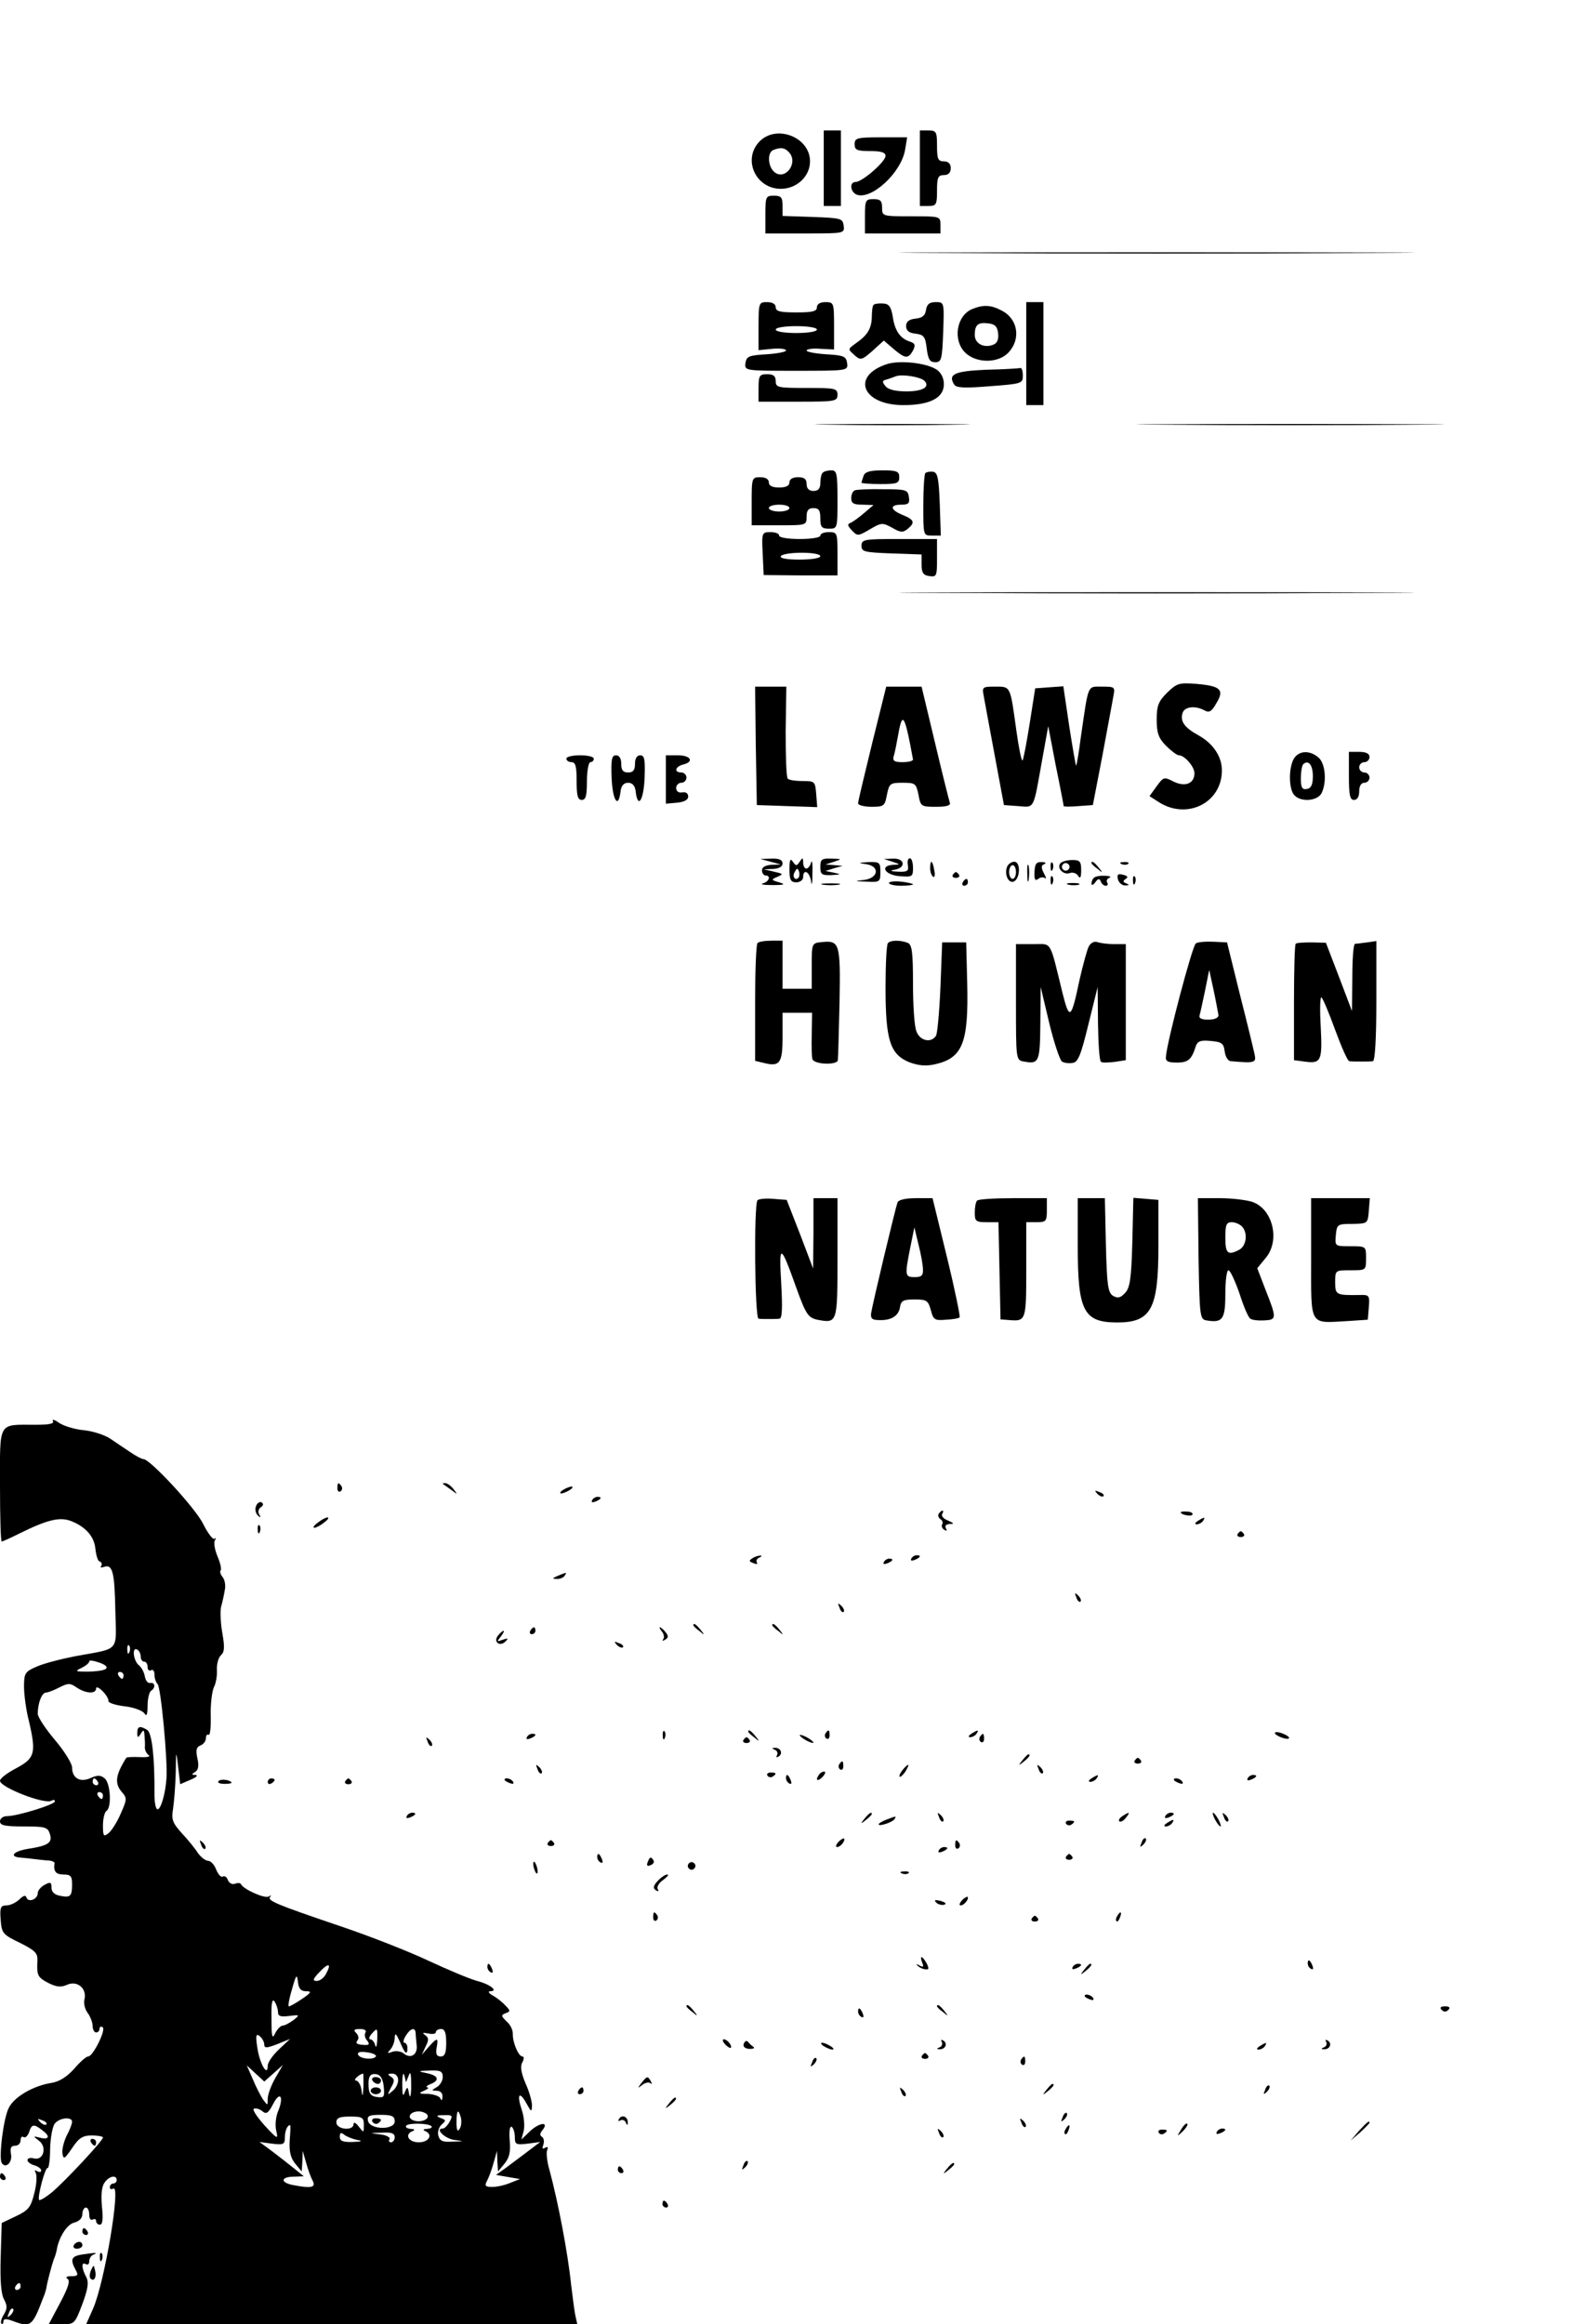 <?xml version="1.0" standalone="no"?>
<!DOCTYPE svg PUBLIC "-//W3C//DTD SVG 20010904//EN"
 "http://www.w3.org/TR/2001/REC-SVG-20010904/DTD/svg10.dtd">
<svg version="1.0" xmlns="http://www.w3.org/2000/svg"
 width="458pt" height="677pt" viewBox="0 0 458 677"
 preserveAspectRatio="xMidYMid meet">

<g transform="translate(0,677) scale(0.1,-0.1)"
fill="#000000" stroke="none">
<path d="M2400 6280 l0 -110 25 0 25 0 0 110 0 110 -25 0 -25 0 0 -110z"/>
<path d="M2680 6280 l0 -110 25 0 c23 0 25 4 25 45 0 38 3 45 20 45 13 0 20 7
20 20 0 13 -7 20 -20 20 -17 0 -20 7 -20 45 0 41 -2 45 -25 45 l-25 0 0 -110z"/>
<path d="M2212 6357 c-49 -52 -10 -137 63 -137 46 0 85 36 85 80 0 71 -99 109
-148 57z m88 -32 c26 -31 -13 -82 -44 -56 -19 16 -21 57 -3 64 22 9 34 7 47
-8z"/>
<path d="M2490 6350 c0 -17 7 -20 45 -20 32 0 45 -4 45 -14 0 -17 -68 -76 -87
-76 -19 0 -16 -29 3 -37 43 -16 130 64 141 131 l6 36 -77 0 c-69 0 -76 -2 -76
-20z"/>
<path d="M2230 6145 l0 -55 116 0 c114 0 115 0 112 23 -3 21 -8 22 -90 25
l-88 3 0 29 c0 25 -4 30 -25 30 -24 0 -25 -3 -25 -55z"/>
<path d="M2520 6140 l0 -50 110 0 110 0 0 25 c0 25 -1 25 -85 25 -84 0 -85 0
-85 25 0 20 -5 25 -25 25 -23 0 -25 -3 -25 -50z"/>
<path d="M2762 6033 c335 -2 881 -2 1215 0 335 1 61 2 -607 2 -668 0 -942 -1
-608 -2z"/>
<path d="M2210 5820 l0 -70 40 4 c22 2 40 0 40 -5 0 -4 -26 -9 -57 -11 -51 -3
-58 -6 -61 -25 -3 -23 -3 -23 148 -23 151 0 151 0 148 23 -3 19 -10 22 -60 25
-32 2 -58 7 -58 11 0 4 18 7 40 5 l40 -2 0 69 c0 67 -1 69 -25 69 -16 0 -25
-6 -25 -15 0 -12 -13 -15 -60 -15 -47 0 -60 3 -60 15 0 9 -9 15 -25 15 -24 0
-25 -2 -25 -70z m170 -10 c0 -6 -27 -10 -60 -10 -33 0 -60 4 -60 10 0 6 27 10
60 10 33 0 60 -4 60 -10z"/>
<path d="M2545 5882 c-3 -3 -5 -19 -5 -36 -1 -34 -13 -53 -48 -77 -22 -16 -22
-16 -3 -33 18 -16 21 -16 53 12 l33 30 28 -24 c34 -29 43 -30 57 -5 8 16 6 21
-9 26 -28 9 -44 31 -50 73 -5 29 -11 37 -28 38 -13 1 -25 -1 -28 -4z"/>
<path d="M2698 5868 c-2 -17 -11 -24 -30 -26 -20 -2 -28 -9 -28 -22 0 -13 8
-20 28 -22 23 -3 28 -8 32 -43 4 -32 9 -40 25 -40 18 0 20 8 23 88 3 87 3 87
-22 87 -18 0 -25 -6 -28 -22z"/>
<path d="M2990 5740 l0 -150 25 0 25 0 0 150 0 150 -25 0 -25 0 0 -150z"/>
<path d="M2833 5870 c-47 -19 -58 -92 -20 -128 33 -31 96 -30 125 1 37 39 28
98 -19 122 -31 17 -54 18 -86 5z m75 -71 c2 -18 -3 -29 -14 -33 -27 -11 -54 3
-54 28 0 30 9 38 40 34 19 -2 26 -10 28 -29z"/>
<path d="M2586 5710 c-108 -34 -75 -120 46 -120 58 0 95 12 110 34 15 22 8 56
-14 70 -30 19 -105 27 -142 16z m107 -49 c18 -18 -5 -31 -52 -31 -31 0 -53 5
-61 15 -10 12 -10 16 1 19 8 2 21 7 29 10 19 7 72 -2 83 -13z"/>
<path d="M2873 5693 c-92 -4 -112 -13 -93 -43 6 -10 30 -11 104 -5 93 7 96 8
96 31 0 13 -3 23 -7 22 -5 -1 -49 -4 -100 -5z"/>
<path d="M2210 5640 l0 -40 115 0 c108 0 115 1 115 20 0 19 -7 20 -90 20 -83
0 -90 1 -90 20 0 15 -7 20 -25 20 -22 0 -25 -4 -25 -40z"/>
<path d="M2418 5533 c100 -2 264 -2 365 0 100 1 18 2 -183 2 -201 0 -283 -1
-182 -2z"/>
<path d="M3398 5533 c199 -2 525 -2 725 0 199 1 36 2 -363 2 -399 0 -562 -1
-362 -2z"/>
<path d="M2397 5393 c-4 -3 -7 -17 -7 -30 0 -16 -6 -23 -20 -23 -13 0 -20 7
-20 20 0 15 -7 20 -25 20 -16 0 -25 -6 -25 -15 0 -10 -10 -15 -30 -15 -20 0
-30 5 -30 15 0 9 -9 15 -25 15 -24 0 -25 -2 -25 -70 l0 -70 80 0 c79 0 80 0
80 25 0 18 5 25 20 25 16 0 20 -7 20 -30 0 -25 4 -30 25 -30 25 0 25 1 25 85
0 76 -2 85 -18 85 -10 0 -22 -3 -25 -7z m-97 -103 c0 -5 -13 -10 -30 -10 -16
0 -30 5 -30 10 0 6 14 10 30 10 17 0 30 -4 30 -10z"/>
<path d="M2516 5384 c-3 -9 -6 -18 -6 -20 0 -2 25 -4 55 -4 48 0 55 2 55 20 0
17 -7 20 -49 20 -35 0 -51 -4 -55 -16z"/>
<path d="M2696 5392 c-3 -3 -6 -45 -6 -94 0 -88 0 -88 25 -88 l26 0 -3 92 c-3
76 -6 92 -20 94 -9 1 -19 -1 -22 -4z"/>
<path d="M2491 5342 c-6 -2 -11 -12 -11 -23 0 -15 7 -19 33 -19 l32 -1 -27
-23 c-15 -13 -33 -26 -40 -29 -10 -4 -9 -8 4 -22 16 -17 18 -17 52 3 34 20 37
20 65 5 24 -14 31 -15 45 -4 23 19 20 27 -14 41 -37 15 -39 30 -4 30 21 0 25
4 22 23 -3 20 -8 22 -74 22 -40 1 -77 -1 -83 -3z"/>
<path d="M2222 5158 l3 -63 108 -1 107 0 0 63 c0 61 -1 63 -25 63 -14 0 -25
-4 -25 -10 0 -6 -27 -10 -60 -10 -33 0 -60 4 -60 10 0 6 -11 10 -25 10 -25 0
-26 -1 -23 -62z m168 -8 c0 -6 -27 -10 -61 -10 -37 0 -58 4 -54 10 3 6 31 10
61 10 30 0 54 -4 54 -10z"/>
<path d="M2510 5180 c0 -17 8 -19 88 -22 l87 -3 0 -30 c0 -23 5 -31 23 -33 21
-3 22 0 22 52 l0 56 -110 0 c-103 0 -110 -1 -110 -20z"/>
<path d="M2762 5043 c335 -2 881 -2 1215 0 335 1 61 2 -607 2 -668 0 -942 -1
-608 -2z"/>
<path d="M3400 4752 c-25 -25 -30 -38 -30 -78 0 -38 5 -54 27 -76 15 -15 32
-28 38 -28 16 0 45 -33 45 -52 0 -30 -26 -41 -60 -25 -29 15 -30 14 -50 -13
l-21 -29 25 -16 c83 -55 186 -4 186 91 0 40 -25 78 -68 102 -42 23 -55 42 -46
67 7 17 37 20 63 6 14 -8 21 -4 35 21 24 39 12 50 -58 56 -51 4 -57 2 -86 -26z"/>
<path d="M2202 4598 l3 -173 88 -3 88 -3 -3 38 c-3 37 -4 38 -40 38 -20 0 -40
3 -43 7 -4 4 -6 65 -6 137 l2 131 -46 0 -45 0 2 -172z"/>
<path d="M2541 4605 c-22 -90 -41 -169 -41 -175 0 -5 17 -10 39 -10 36 0 39 2
45 35 7 33 9 35 46 35 37 0 39 -2 46 -35 6 -34 8 -35 51 -35 32 0 44 4 40 13
-2 6 -22 85 -43 174 l-39 163 -51 0 -52 0 -41 -165z m119 -47 c0 -5 -14 -8
-31 -8 -24 0 -29 4 -25 18 3 9 8 35 12 57 11 64 17 64 31 0 7 -33 12 -63 13
-67z"/>
<path d="M2866 4743 c3 -16 17 -93 32 -173 l27 -145 42 -3 c48 -4 43 -12 69
133 l18 100 22 -115 c13 -63 23 -116 23 -118 1 -2 20 -2 43 0 l42 3 28 145
c15 80 29 157 32 173 5 26 4 27 -33 27 -44 0 -39 10 -62 -147 -6 -46 -12 -83
-14 -83 -1 0 -10 52 -20 116 l-17 115 -41 -3 -41 -3 -16 -102 c-9 -56 -18
-105 -21 -108 -3 -2 -11 37 -18 88 -18 130 -16 127 -61 127 -38 0 -39 -1 -34
-27z"/>
<path d="M3769 4559 c-15 -28 -14 -86 1 -104 18 -22 67 -19 80 4 16 31 12 86
-8 104 -26 23 -59 21 -73 -4z m56 -50 c0 -24 -5 -35 -17 -37 -14 -3 -18 4 -18
31 0 18 3 37 7 41 15 14 28 -2 28 -35z"/>
<path d="M3930 4510 c0 -56 3 -70 15 -70 9 0 15 9 15 25 0 16 6 25 15 25 8 0
15 7 15 15 0 8 -7 15 -15 15 -8 0 -15 7 -15 15 0 8 7 15 15 15 8 0 15 7 15 15
0 10 -10 15 -30 15 l-30 0 0 -70z"/>
<path d="M1650 4560 c0 -5 7 -10 15 -10 12 0 15 -13 15 -55 0 -42 3 -55 15
-55 12 0 15 13 15 55 0 30 5 55 10 55 6 0 10 5 10 10 0 6 -18 10 -40 10 -22 0
-40 -4 -40 -10z"/>
<path d="M1782 4503 c3 -66 20 -90 26 -38 2 17 10 25 22 25 12 0 20 -8 22 -25
6 -52 23 -28 26 38 2 55 0 67 -13 67 -9 0 -15 -9 -15 -25 0 -18 -5 -25 -20
-25 -15 0 -20 7 -20 25 0 16 -6 25 -15 25 -13 0 -15 -12 -13 -67z"/>
<path d="M1940 4499 l0 -70 33 3 c20 2 32 8 32 18 0 9 -7 14 -17 12 -11 -2
-18 3 -18 13 0 8 7 15 15 15 8 0 15 7 15 15 0 8 -7 15 -15 15 -22 0 -18 17 5
23 33 8 23 27 -15 27 l-35 0 0 -71z"/>
<path d="M2245 4260 l30 -8 -27 -1 c-18 -1 -28 -7 -28 -16 0 -8 5 -15 10 -15
17 0 11 -18 -7 -23 -10 -3 2 -5 27 -5 36 0 40 2 20 8 -24 7 -24 8 -5 16 18 8
17 9 -10 15 l-30 7 28 1 c17 1 27 7 27 16 0 10 -10 15 -32 14 l-33 -1 30 -8z"/>
<path d="M2300 4238 c0 -31 4 -38 20 -38 11 0 20 7 20 15 0 26 19 16 23 -12 2
-16 4 -5 4 22 1 28 -1 42 -4 33 -2 -10 -9 -18 -14 -18 -5 0 -9 8 -9 18 0 14
-2 15 -10 2 -9 -13 -11 -13 -20 0 -7 11 -10 6 -10 -22z m26 -25 c-10 -10 -19
5 -10 18 6 11 8 11 12 0 2 -7 1 -15 -2 -18z"/>
<path d="M2390 4245 c0 -22 4 -25 33 -24 28 2 29 2 7 7 l-25 5 25 8 25 7 -25
2 -25 2 25 8 c24 8 23 8 -7 9 -29 1 -33 -2 -33 -24z"/>
<path d="M2600 4260 c24 -8 24 -8 3 -9 -41 -2 -26 -29 17 -33 38 -3 40 -2 40
24 0 16 -4 28 -9 28 -6 0 -8 -9 -6 -20 3 -17 -1 -20 -28 -19 -24 1 -26 3 -9 6
32 6 28 33 -5 32 l-28 -1 25 -8z"/>
<path d="M3090 4256 c-13 -13 8 -36 27 -29 8 3 19 0 24 -8 6 -10 9 -5 9 16 0
26 -4 30 -25 30 -15 0 -30 -4 -35 -9z m24 -17 c-3 -5 -10 -7 -15 -3 -5 3 -7
10 -3 15 3 5 10 7 15 3 5 -3 7 -10 3 -15z"/>
<path d="M2523 4253 c41 -6 37 -40 -5 -46 -30 -3 -30 -4 7 -5 38 -2 40 -1 40
28 0 28 -2 30 -35 29 -30 -2 -31 -3 -7 -6z"/>
<path d="M2710 4241 c0 -11 4 -22 9 -25 4 -3 6 6 3 19 -5 30 -12 33 -12 6z"/>
<path d="M2934 4245 c-8 -21 3 -48 19 -43 19 7 22 58 2 58 -8 0 -18 -7 -21
-15z m26 -15 c0 -11 -4 -20 -10 -20 -5 0 -10 9 -10 20 0 11 5 20 10 20 6 0 10
-9 10 -20z"/>
<path d="M2993 4225 c0 -22 2 -30 4 -17 2 12 2 30 0 40 -3 9 -5 -1 -4 -23z"/>
<path d="M3014 4230 c-1 -22 2 -27 11 -20 6 5 15 6 20 2 4 -4 3 3 -4 15 -8 16
-8 23 2 26 6 3 3 6 -8 6 -16 1 -20 -6 -21 -29z"/>
<path d="M3061 4244 c0 -11 3 -14 6 -6 3 7 2 16 -1 19 -3 4 -6 -2 -5 -13z"/>
<path d="M3180 4256 c0 -2 8 -10 18 -17 15 -13 16 -12 3 4 -13 16 -21 21 -21
13z"/>
<path d="M3268 4253 c7 -3 16 -2 19 1 4 3 -2 6 -13 5 -11 0 -14 -3 -6 -6z"/>
<path d="M2776 4222 c-3 -5 1 -9 9 -9 8 0 12 4 9 9 -3 4 -7 8 -9 8 -2 0 -6 -4
-9 -8z"/>
<path d="M3257 4209 c3 -11 13 -19 22 -18 12 0 12 2 2 6 -10 4 -10 7 -1 13 8
5 5 9 -8 12 -15 4 -18 1 -15 -13z"/>
<path d="M3061 4204 c0 -11 3 -14 6 -6 3 7 2 16 -1 19 -3 4 -6 -2 -5 -13z"/>
<path d="M3187 4213 c-4 -3 -7 -11 -7 -17 0 -6 5 -4 11 4 8 11 12 12 16 3 2
-7 9 -13 14 -13 6 0 8 4 5 9 -4 5 0 12 6 14 7 3 1 6 -13 6 -14 1 -29 -2 -32
-6z"/>
<path d="M3301 4204 c0 -11 3 -14 6 -6 3 7 2 16 -1 19 -3 4 -6 -2 -5 -13z"/>
<path d="M2590 4198 c0 -4 16 -8 35 -8 19 0 35 2 35 4 0 2 -16 6 -35 8 -19 2
-35 0 -35 -4z"/>
<path d="M2805 4200 c-3 -5 -1 -10 4 -10 6 0 11 5 11 10 0 6 -2 10 -4 10 -3 0
-8 -4 -11 -10z"/>
<path d="M2398 4193 c12 -2 32 -2 45 0 12 2 2 4 -23 4 -25 0 -35 -2 -22 -4z"/>
<path d="M3113 4193 c9 -2 23 -2 30 0 6 3 -1 5 -18 5 -16 0 -22 -2 -12 -5z"/>
<path d="M2207 4023 c-4 -3 -7 -82 -7 -174 l0 -169 25 -6 c47 -12 55 -1 55 76
l0 70 43 0 43 0 -1 -62 c-1 -35 0 -68 2 -73 5 -16 73 -18 74 -3 1 7 3 84 5
170 3 171 0 179 -51 174 -30 -3 -30 -3 -30 -70 l0 -66 -42 0 -43 0 0 70 0 70
-33 0 c-19 0 -37 -3 -40 -7z"/>
<path d="M2587 4023 c-4 -3 -7 -62 -7 -129 0 -153 13 -195 69 -218 27 -10 49
-12 75 -6 81 18 98 63 94 235 l-3 120 -35 0 -35 0 -5 -130 c-3 -71 -9 -136
-13 -142 -14 -22 -47 -15 -57 13 -6 14 -10 76 -10 139 0 94 -3 114 -16 119
-21 8 -49 8 -57 -1z"/>
<path d="M3172 4013 c-5 -10 -17 -54 -27 -98 -24 -114 -29 -118 -49 -39 -39
159 -30 144 -86 144 l-50 0 0 -169 c0 -168 0 -169 23 -173 44 -8 47 -2 48 110
l1 107 25 -105 c14 -58 31 -108 37 -112 6 -4 20 -6 31 -4 16 2 24 22 46 112
l27 109 1 -107 c1 -59 4 -109 9 -111 4 -3 22 -2 40 0 l32 5 0 169 0 169 -34 0
c-19 0 -41 3 -49 6 -9 3 -19 -2 -25 -13z"/>
<path d="M3484 4022 c-10 -6 -84 -286 -87 -329 -2 -14 5 -18 32 -18 33 0 43 9
55 48 5 14 14 18 43 15 33 -3 38 -7 41 -30 2 -16 10 -29 18 -29 70 -6 75 -5
69 21 -3 14 -22 93 -43 175 l-37 150 -40 2 c-23 1 -46 -1 -51 -5z m66 -209 c0
-8 -12 -13 -30 -13 -19 0 -28 4 -25 13 2 6 9 39 16 72 l12 60 13 -60 c7 -33
13 -66 14 -72z"/>
<path d="M3775 4021 c-3 -2 -5 -80 -5 -172 l0 -167 30 -4 c49 -7 53 1 48 100
-3 50 -2 89 2 87 4 -3 22 -45 40 -95 18 -49 36 -90 41 -91 5 -1 20 -1 34 -1
14 0 30 0 35 1 6 1 10 66 10 175 l0 175 -27 -4 c-16 -2 -31 -4 -35 -4 -5 -1
-8 -45 -8 -98 l-1 -98 -38 100 -38 99 -42 1 c-23 0 -44 -1 -46 -4z"/>
<path d="M2207 3274 c-11 -12 -8 -344 3 -345 6 -1 19 -1 30 -1 11 0 25 0 31 1
8 1 9 32 5 104 -7 117 -2 115 44 -14 28 -78 35 -87 61 -93 59 -11 59 -10 59
180 l0 174 -35 0 -35 0 0 -102 -1 -103 -38 100 -39 100 -39 3 c-21 2 -42 0
-46 -4z"/>
<path d="M2615 3268 c-6 -16 -73 -296 -77 -323 -2 -15 3 -20 22 -20 36 -2 58
12 62 37 3 19 9 23 42 23 36 0 40 -3 48 -31 7 -28 11 -31 44 -28 20 1 38 4 40
7 2 2 -14 81 -37 175 l-42 172 -49 0 c-30 0 -50 -5 -53 -12z m74 -195 c1 -18
-4 -23 -24 -23 -29 0 -29 5 -13 86 l12 59 12 -50 c7 -27 13 -60 13 -72z"/>
<path d="M2847 3273 c-4 -3 -7 -19 -7 -35 0 -25 3 -28 35 -28 l34 0 3 -142 3
-141 25 -2 c49 -4 50 -2 50 146 l0 139 30 0 c28 0 30 3 30 35 l0 35 -98 0
c-54 0 -102 -3 -105 -7z"/>
<path d="M3140 3140 c0 -189 17 -222 115 -222 99 0 120 39 120 222 l0 135 -36
3 -37 3 -3 -130 c-3 -108 -7 -133 -22 -148 -13 -14 -21 -15 -35 -7 -14 10 -17
31 -20 148 l-3 136 -39 0 -40 0 0 -140z"/>
<path d="M3492 3103 c3 -167 4 -176 23 -179 47 -8 55 3 55 77 0 38 4 69 9 69
5 0 19 -30 32 -67 12 -38 26 -71 32 -74 5 -4 23 -6 41 -5 36 2 36 6 2 92 l-23
60 23 28 c45 51 23 144 -37 165 -18 6 -61 11 -96 11 l-63 0 2 -177z m126 95
c18 -18 14 -56 -7 -68 -34 -18 -41 -11 -41 35 0 37 3 45 18 45 10 0 23 -5 30
-12z"/>
<path d="M3820 3105 c0 -201 -7 -189 105 -183 l60 4 3 36 c3 34 1 37 -25 36
-70 -1 -73 0 -73 37 0 35 0 35 45 35 45 0 45 0 45 35 0 35 0 35 -46 35 -45 0
-45 0 -42 33 3 31 5 32 48 32 45 1 45 1 48 38 l3 37 -85 0 -86 0 0 -175z"/>
<path d="M154 2631 c5 -8 -11 -11 -51 -11 -110 0 -103 12 -103 -176 0 -90 2
-164 5 -164 3 0 27 11 53 24 79 39 115 48 148 36 44 -17 69 -46 72 -82 2 -18
7 -35 12 -36 6 -2 8 -8 5 -13 -4 -5 0 -6 8 -3 25 9 31 -16 33 -127 3 -123 15
-109 -116 -133 -41 -8 -92 -21 -112 -30 -35 -15 -38 -19 -38 -59 0 -23 6 -68
14 -99 22 -94 18 -109 -36 -138 -27 -14 -48 -30 -48 -37 0 -19 131 -70 150
-58 5 3 10 3 10 -2 0 -9 -109 -43 -140 -43 -11 0 -20 -7 -20 -15 0 -12 14 -15
69 -15 62 0 70 -2 76 -21 9 -26 -4 -35 -62 -44 -45 -7 -59 -24 -20 -26 12 -1
29 -3 37 -4 8 -1 25 -3 37 -4 13 0 22 -4 22 -8 -4 -24 4 -33 26 -33 21 0 25
-5 25 -28 0 -36 -5 -40 -35 -34 -16 3 -25 11 -25 24 0 16 -3 17 -20 8 -11 -6
-20 -17 -20 -24 0 -18 -27 -29 -33 -13 -2 8 -9 6 -21 -6 -10 -9 -26 -17 -37
-17 -17 0 -20 -6 -17 -42 3 -39 6 -43 56 -67 44 -22 52 -30 51 -51 -2 -44 0
-49 32 -66 24 -12 37 -13 55 -5 29 13 58 -11 50 -43 -3 -12 2 -30 10 -40 8
-11 14 -28 14 -38 0 -10 5 -18 10 -18 6 0 10 5 10 11 0 5 4 8 9 4 11 -6 -28
-85 -42 -85 -6 0 -24 -16 -41 -36 -21 -23 -42 -37 -66 -41 -52 -8 -108 -40
-124 -72 -16 -29 -30 -146 -21 -161 11 -18 32 1 27 26 -3 17 0 24 12 24 9 0
16 7 16 16 0 8 4 13 9 9 5 -3 12 4 16 15 7 23 14 24 37 6 25 -18 22 -29 -4
-23 -22 6 -22 5 -5 -8 25 -18 14 -59 -14 -52 -10 3 -19 1 -19 -5 0 -5 9 -12
20 -15 11 -3 20 -10 20 -15 0 -5 -5 -6 -12 -2 -7 4 -8 3 -4 -5 4 -7 3 -33 -4
-59 -10 -41 -17 -50 -53 -67 l-42 -20 -3 -100 c-2 -66 1 -108 10 -123 10 -19
9 -27 -1 -44 -7 -11 -10 -23 -7 -26 3 -3 6 0 6 6 0 8 7 9 26 2 53 -20 58 -17
89 65 5 11 9 25 10 30 2 16 16 68 22 85 4 8 7 20 8 25 6 38 30 76 51 81 15 4
24 13 24 25 0 10 5 19 10 19 6 0 10 -9 10 -21 0 -11 4 -17 10 -14 6 3 10 1 10
-4 0 -6 5 -11 11 -11 8 0 10 17 6 53 -3 34 -1 58 8 70 13 19 35 23 35 7 0 -5
-4 -10 -10 -10 -5 0 -10 -5 -10 -11 0 -5 4 -7 10 -4 23 15 -25 -273 -59 -350
l-20 -45 715 0 716 0 -6 27 c-3 16 -8 55 -12 88 -10 96 -38 241 -63 334 -7 23
-10 50 -7 58 4 9 2 11 -6 7 -8 -5 -9 -2 -5 9 3 9 2 19 -4 23 -7 4 -6 10 1 19
21 25 -6 24 -34 -1 l-27 -26 7 26 c3 14 1 41 -6 61 -15 45 -7 56 14 18 14 -25
15 -26 16 -6 0 12 -8 41 -19 65 -13 31 -16 50 -9 61 5 10 5 17 0 17 -11 0 -28
39 -28 65 1 11 -7 28 -18 37 -16 16 -17 18 -3 24 15 5 14 8 -1 23 -9 10 -26
23 -37 29 -11 6 -14 12 -7 12 25 0 1 20 -38 30 -22 6 -86 33 -142 59 -57 27
-172 72 -255 100 -189 64 -215 75 -206 86 5 4 2 5 -4 1 -12 -7 -74 21 -81 36
-2 4 -10 4 -18 1 -7 -3 -17 2 -20 11 -3 9 -10 13 -15 10 -5 -3 -13 6 -19 20
-5 14 -16 26 -24 26 -7 0 -20 10 -29 22 -8 13 -29 39 -47 58 -27 30 -31 40
-26 70 3 19 7 67 8 105 1 68 1 69 7 19 l6 -51 30 13 c17 7 23 13 15 14 -12 0
-13 2 -1 9 9 6 11 18 6 40 -5 23 -3 32 9 37 9 3 16 13 16 21 0 8 3 12 8 10 4
-3 7 23 6 56 -1 34 4 71 9 82 6 11 10 34 9 51 -1 18 5 37 12 43 10 9 11 23 4
63 -5 28 -7 63 -4 77 4 14 9 37 11 50 3 12 0 29 -6 37 -7 8 -9 17 -6 20 3 3
-1 21 -9 40 -8 19 -12 40 -8 47 4 7 4 9 -1 5 -4 -4 -19 15 -33 43 -23 47 -155
189 -174 189 -5 0 -22 9 -38 20 -17 11 -43 29 -58 39 -16 11 -50 22 -76 25
-26 2 -59 12 -73 21 -14 10 -22 12 -19 6z m223 -673 c-3 -8 -6 -5 -6 6 -1 11
2 17 5 13 3 -3 4 -12 1 -19z m33 -14 c0 -8 5 -14 10 -14 6 0 10 -7 10 -16 0
-8 5 -12 10 -9 6 3 10 -2 10 -12 0 -11 4 -23 9 -28 10 -10 30 -226 26 -275 -3
-44 -16 -90 -26 -90 -5 0 -9 19 -9 43 1 105 -7 179 -21 188 -21 13 -29 11 -29
-8 0 -15 2 -16 10 -3 8 13 10 12 11 -5 1 -11 2 -27 1 -35 0 -8 5 -18 11 -22 7
-5 -5 -7 -25 -6 -21 1 -39 0 -40 -2 -32 -51 -35 -75 -12 -101 14 -16 14 -21
-4 -61 -10 -24 -26 -49 -35 -57 -15 -12 -17 -10 -17 22 0 20 5 39 10 42 16 10
12 81 -5 95 -12 10 -21 10 -41 1 -31 -14 -54 0 -54 31 0 11 -22 47 -50 80 -28
33 -50 67 -50 76 0 31 12 62 24 62 6 0 24 7 39 15 26 13 31 13 50 0 26 -18 57
-20 57 -3 0 6 8 3 19 -8 10 -10 18 -23 17 -29 0 -5 21 -12 47 -15 27 -3 53
-13 58 -21 6 -10 9 -3 9 23 0 20 5 40 10 43 14 9 12 25 -2 23 -7 -2 -14 7 -16
19 -2 12 -10 27 -18 33 -16 14 -20 55 -4 45 6 -3 10 -13 10 -21z m-103 -36
c-7 -4 -30 -7 -52 -7 -36 0 -38 1 -17 11 12 6 22 14 22 19 0 4 13 2 30 -4 20
-7 25 -14 17 -19z m53 -18 c0 -5 -2 -10 -4 -10 -3 0 -8 5 -11 10 -3 6 -1 10 4
10 6 0 11 -4 11 -10z m-75 -310 c3 -5 1 -10 -4 -10 -6 0 -11 5 -11 10 0 6 2
10 4 10 3 0 8 -4 11 -10z m15 -40 c0 -5 -2 -10 -4 -10 -3 0 -8 5 -11 10 -3 6
-1 10 4 10 6 0 11 -4 11 -10z m650 -519 c-6 -12 -18 -21 -27 -21 -13 0 -12 5
7 25 27 29 37 27 20 -4z m-58 -51 c17 0 15 -4 -13 -23 -19 -13 -36 -22 -38
-21 -2 2 2 25 10 51 12 42 14 44 17 21 2 -21 9 -28 24 -28z m-82 -61 c0 -12 8
-14 33 -11 31 4 31 3 12 -12 -11 -8 -25 -16 -31 -16 -6 0 -16 -10 -22 -22 -9
-19 -11 -12 -11 42 -1 45 2 60 9 50 5 -8 10 -22 10 -31z m255 -59 c-4 -6 -2
-17 5 -24 8 -11 6 -14 -14 -12 -16 1 -21 5 -15 12 5 6 4 15 -3 22 -9 9 -7 12
11 12 13 0 19 -4 16 -10z m34 -22 c-1 -18 -3 -25 -6 -15 -2 9 -9 17 -14 17 -5
0 -4 7 3 15 18 20 18 19 17 -17z m112 20 c0 -7 2 -24 3 -36 3 -27 -18 -40 -38
-23 -7 6 -22 8 -32 5 -16 -6 -17 -5 -6 7 6 7 12 22 12 34 1 15 4 12 15 -12 15
-36 22 -41 22 -18 0 8 -4 15 -9 15 -4 0 -3 9 4 20 14 23 28 26 29 8z m89 -28
c0 -30 -4 -40 -16 -40 -12 0 -15 7 -12 25 6 31 2 31 -23 3 l-20 -23 11 24 c10
19 9 26 -1 33 -10 7 -8 8 9 5 12 -3 22 -1 22 4 0 5 7 9 15 9 11 0 15 -11 15
-40z m-530 -6 c0 -10 7 -10 38 2 l37 15 -32 -30 c-18 -17 -33 -38 -33 -48 0
-34 -23 5 -30 51 -6 38 -4 44 7 35 7 -6 13 -17 13 -25z m325 -34 c-7 -11 -48
-7 -52 6 -2 7 8 9 27 6 16 -2 28 -8 25 -12z m-298 -49 l27 24 -22 -38 c-12
-21 -22 -48 -22 -60 0 -21 0 -21 -14 -2 -7 11 -21 38 -30 60 l-17 39 26 -24
25 -23 27 24z m394 -6 c5 14 7 4 7 -30 0 -28 -3 -39 -6 -25 -4 23 -5 24 -13 5
-5 -14 -7 -7 -7 25 0 25 3 36 6 25 l5 -20 8 20z m99 -5 c0 -10 -8 -24 -17 -29
-17 -10 -17 -10 0 -11 10 0 17 -7 16 -17 0 -11 -3 -13 -6 -5 -2 6 -19 12 -36
13 -27 0 -29 2 -12 9 11 5 16 9 10 10 -5 1 -2 5 8 9 29 11 25 25 -8 32 -29 6
-29 7 8 8 30 1 37 -2 37 -19z m-231 -27 c-2 -31 -3 -33 -6 -10 -2 15 -10 27
-16 27 -10 0 10 19 21 20 1 0 1 -17 1 -37z m59 -1 c3 -30 1 -33 -20 -30 -17 2
-23 10 -24 28 -2 32 4 42 24 38 11 -2 18 -15 20 -36z m42 19 c0 -10 -7 -25
-17 -32 -15 -13 -15 -12 -4 10 11 19 11 25 0 32 -11 7 -10 9 4 9 10 0 17 -8
17 -19z m-350 -91 c-7 -17 -9 -42 -5 -57 6 -26 3 -24 -35 17 -22 25 -36 46
-30 48 6 2 17 -1 25 -8 11 -9 17 -5 31 22 20 39 32 21 14 -22z m435 -10 c8
-13 -20 -24 -41 -16 -20 8 -9 26 16 26 10 0 22 -5 25 -10z m98 -9 c2 -10 1
-25 -4 -32 -6 -10 -9 -4 -9 19 0 36 5 42 13 13z m-283 -20 c0 -24 0 -24 -15
-5 -8 11 -15 14 -15 7 0 -21 -50 -16 -50 5 0 13 9 17 40 17 36 0 40 -3 40 -24z
m90 10 c0 -26 -73 -25 -78 2 -3 14 4 17 37 17 33 0 41 -4 41 -19z m160 -1 c-6
-11 -15 -20 -20 -20 -24 0 6 -29 33 -33 31 -4 31 -4 -4 -5 -29 -2 -38 2 -42
18 -3 10 2 25 10 32 13 11 13 13 -4 19 -14 6 -12 8 10 8 25 1 27 -1 17 -19z
m-1175 -8 c-3 -3 -11 0 -18 7 -9 10 -8 11 6 5 10 -3 15 -9 12 -12z m75 8 c0
-6 -7 -25 -16 -41 -8 -17 -14 -40 -12 -52 3 -18 6 -16 28 16 20 30 31 37 58
37 17 0 32 -3 32 -6 0 -9 -110 -127 -148 -159 -18 -15 -35 -25 -38 -23 -6 7
18 98 25 93 3 -1 7 24 7 56 1 33 7 66 14 74 14 17 50 20 50 5z m1047 -13 c3
-4 -2 -7 -13 -8 -10 0 -13 -3 -6 -6 25 -10 12 -33 -18 -33 -30 0 -43 23 -17
33 7 3 4 6 -6 6 -10 1 -16 4 -14 9 6 9 64 8 74 -1z m-413 -42 c-2 -32 3 -51
16 -67 l19 -23 2 30 1 30 10 -35 c5 -19 14 -43 19 -52 10 -20 -4 -23 -60 -12
-36 8 -32 24 7 24 l27 1 -27 22 c-15 12 -44 35 -64 50 l-38 28 37 -5 c33 -4
37 -2 37 18 0 19 7 36 15 36 2 0 1 -20 -1 -45z m656 10 c0 -21 3 -23 37 -19
l37 5 -37 -28 c-20 -15 -49 -37 -64 -48 l-28 -20 35 -6 35 -6 -28 -11 c-16 -7
-39 -12 -53 -12 -20 0 -23 3 -15 18 5 9 14 33 19 52 l10 35 1 -30 2 -30 19 23
c14 17 18 34 15 67 -2 27 0 43 6 40 5 -4 9 -17 9 -30z m-460 -8 c18 -3 15 -5
-12 -6 -29 -1 -38 3 -38 15 0 12 3 14 13 6 6 -5 23 -12 37 -15z m110 8 c0 -8
-5 -15 -11 -15 -5 0 -8 4 -4 9 3 5 -9 12 -27 14 -33 4 -33 4 5 5 27 2 37 -2
37 -13z m-1090 -435 c0 -5 -5 -10 -11 -10 -5 0 -7 5 -4 10 3 6 8 10 11 10 2 0
4 -4 4 -10z m-29 -83 c-10 -9 -11 -8 -5 6 3 10 9 15 12 12 3 -3 0 -11 -7 -18z"/>
<path d="M1085 710 c3 -5 10 -10 16 -10 5 0 9 5 9 10 0 6 -7 10 -16 10 -8 0
-12 -4 -9 -10z"/>
<path d="M1080 680 c0 -5 7 -10 15 -10 8 0 15 5 15 10 0 6 -7 10 -15 10 -8 0
-15 -4 -15 -10z"/>
<path d="M1085 590 c4 -6 11 -8 16 -5 14 9 11 15 -7 15 -8 0 -12 -5 -9 -10z"/>
<path d="M265 530 c3 -5 8 -10 11 -10 2 0 4 5 4 10 0 6 -5 10 -11 10 -5 0 -7
-4 -4 -10z"/>
<path d="M983 2435 c0 -8 4 -12 9 -9 5 3 6 10 3 15 -9 13 -12 11 -12 -6z"/>
<path d="M1291 2447 c2 -1 13 -9 24 -17 19 -14 19 -14 6 3 -7 9 -18 17 -24 17
-6 0 -8 -1 -6 -3z"/>
<path d="M1640 2430 c-8 -5 -10 -10 -5 -10 6 0 17 5 25 10 8 5 11 10 5 10 -5
0 -17 -5 -25 -10z"/>
<path d="M3197 2419 c7 -7 15 -10 18 -7 3 3 -2 9 -12 12 -14 6 -15 5 -6 -5z"/>
<path d="M1725 2400 c-3 -6 1 -7 9 -4 18 7 21 14 7 14 -6 0 -13 -4 -16 -10z"/>
<path d="M746 2383 c-4 -9 -1 -21 5 -27 9 -8 10 -7 4 3 -4 7 -2 16 5 21 8 5 8
10 2 14 -5 3 -13 -2 -16 -11z"/>
<path d="M2735 2361 c-3 -5 -1 -12 5 -16 6 -4 8 -10 5 -15 -3 -5 0 -12 6 -16
8 -4 9 -3 5 4 -4 8 0 12 11 13 14 0 13 2 -5 10 -13 5 -20 13 -17 19 3 5 4 10
1 10 -3 0 -7 -4 -11 -9z"/>
<path d="M3440 2365 c0 -7 30 -13 34 -7 3 4 -4 9 -15 9 -10 1 -19 0 -19 -2z"/>
<path d="M926 2335 c-11 -8 -16 -15 -10 -15 5 0 18 7 28 15 11 8 16 15 10 15
-5 0 -18 -7 -28 -15z"/>
<path d="M3490 2340 c-9 -6 -10 -10 -3 -10 6 0 15 5 18 10 8 12 4 12 -15 0z"/>
<path d="M751 2314 c0 -11 3 -14 6 -6 3 7 2 16 -1 19 -3 4 -6 -2 -5 -13z"/>
<path d="M3606 2302 c-3 -5 1 -9 9 -9 8 0 12 4 9 9 -3 4 -7 8 -9 8 -2 0 -6 -4
-9 -8z"/>
<path d="M2192 2231 c-11 -7 -10 -9 3 -14 9 -4 14 -3 10 2 -3 5 1 12 7 14 7 3
9 6 3 6 -5 0 -16 -3 -23 -8z"/>
<path d="M2655 2230 c-3 -6 1 -7 9 -4 18 7 21 14 7 14 -6 0 -13 -4 -16 -10z"/>
<path d="M2575 2220 c-3 -6 1 -7 9 -4 18 7 21 14 7 14 -6 0 -13 -4 -16 -10z"/>
<path d="M1625 2180 c-16 -7 -17 -9 -3 -9 9 -1 20 4 23 9 7 11 7 11 -20 0z"/>
<path d="M3136 2117 c3 -10 9 -15 12 -12 3 3 0 11 -7 18 -10 9 -11 8 -5 -6z"/>
<path d="M2446 2087 c3 -10 9 -15 12 -12 3 3 0 11 -7 18 -10 9 -11 8 -5 -6z"/>
<path d="M2020 2036 c0 -2 8 -10 18 -17 15 -13 16 -12 3 4 -13 16 -21 21 -21
13z"/>
<path d="M2250 2036 c0 -2 8 -10 18 -17 15 -13 16 -12 3 4 -13 16 -21 21 -21
13z"/>
<path d="M1545 2020 c-3 -5 -1 -10 4 -10 6 0 11 5 11 10 0 6 -2 10 -4 10 -3 0
-8 -4 -11 -10z"/>
<path d="M1929 2017 c6 -8 7 -18 3 -22 -4 -5 -1 -5 6 -1 10 6 10 11 1 22 -6 8
-14 14 -16 14 -3 0 0 -6 6 -13z"/>
<path d="M1451 2006 c-15 -18 5 -34 22 -17 9 9 7 10 -8 5 -18 -7 -18 -6 -6 9
7 9 11 17 8 17 -2 0 -10 -6 -16 -14z"/>
<path d="M1797 1979 c7 -7 15 -10 18 -7 3 3 -2 9 -12 12 -14 6 -15 5 -6 -5z"/>
<path d="M1931 1714 c0 -11 3 -14 6 -6 3 7 2 16 -1 19 -3 4 -6 -2 -5 -13z"/>
<path d="M2180 1726 c0 -2 8 -10 18 -17 15 -13 16 -12 3 4 -13 16 -21 21 -21
13z"/>
<path d="M2405 1721 c-3 -5 -2 -12 3 -15 5 -3 9 1 9 9 0 17 -3 19 -12 6z"/>
<path d="M2830 1720 c-9 -6 -10 -10 -3 -10 6 0 15 5 18 10 8 12 4 12 -15 0z"/>
<path d="M3715 1720 c3 -4 14 -10 25 -13 11 -3 18 -2 15 3 -3 4 -14 10 -25 13
-11 3 -18 2 -15 -3z"/>
<path d="M1535 1710 c-3 -6 1 -7 9 -4 18 7 21 14 7 14 -6 0 -13 -4 -16 -10z"/>
<path d="M2330 1716 c0 -3 9 -10 20 -16 11 -6 20 -8 20 -6 0 3 -9 10 -20 16
-11 6 -20 8 -20 6z"/>
<path d="M2855 1711 c-3 -5 -2 -12 3 -15 5 -3 9 1 9 9 0 17 -3 19 -12 6z"/>
<path d="M1246 1697 c3 -10 9 -15 12 -12 3 3 0 11 -7 18 -10 9 -11 8 -5 -6z"/>
<path d="M2166 1702 c-3 -5 1 -9 9 -9 8 0 12 4 9 9 -3 4 -7 8 -9 8 -2 0 -6 -4
-9 -8z"/>
<path d="M2258 1673 c6 -2 9 -10 6 -15 -4 -7 -2 -8 5 -4 13 9 5 26 -12 25 -9
0 -8 -2 1 -6z"/>
<path d="M2979 1643 c-13 -16 -12 -17 4 -4 16 13 21 21 13 21 -2 0 -10 -8 -17
-17z"/>
<path d="M3306 1642 c-3 -5 1 -9 9 -9 8 0 12 4 9 9 -3 4 -7 8 -9 8 -2 0 -6 -4
-9 -8z"/>
<path d="M2445 1631 c-3 -5 -2 -12 3 -15 5 -3 9 1 9 9 0 17 -3 19 -12 6z"/>
<path d="M1566 1617 c3 -10 9 -15 12 -12 3 3 0 11 -7 18 -10 9 -11 8 -5 -6z"/>
<path d="M2630 1615 c-7 -9 -11 -17 -9 -20 3 -2 10 5 17 15 14 24 10 26 -8 5z"/>
<path d="M3026 1617 c3 -10 9 -15 12 -12 3 3 0 11 -7 18 -10 9 -11 8 -5 -6z"/>
<path d="M2236 1598 c3 -5 10 -6 15 -3 13 9 11 12 -6 12 -8 0 -12 -4 -9 -9z"/>
<path d="M2385 1599 c-11 -16 -1 -19 13 -3 7 8 8 14 3 14 -5 0 -13 -5 -16 -11z"/>
<path d="M2290 1591 c0 -6 4 -13 10 -16 6 -3 7 1 4 9 -7 18 -14 21 -14 7z"/>
<path d="M3180 1590 c-9 -6 -10 -10 -3 -10 6 0 15 5 18 10 8 12 4 12 -15 0z"/>
<path d="M3635 1590 c-3 -6 1 -7 9 -4 18 7 21 14 7 14 -6 0 -13 -4 -16 -10z"/>
<path d="M636 1581 c-3 -4 6 -7 19 -7 14 0 22 2 19 5 -8 8 -34 10 -38 2z"/>
<path d="M780 1579 c0 -5 5 -7 10 -4 6 3 10 8 10 11 0 2 -4 4 -10 4 -5 0 -10
-5 -10 -11z"/>
<path d="M1006 1582 c-3 -5 1 -9 9 -9 8 0 12 4 9 9 -3 4 -7 8 -9 8 -2 0 -6 -4
-9 -8z"/>
<path d="M1470 1586 c0 -2 7 -7 16 -10 8 -3 12 -2 9 4 -6 10 -25 14 -25 6z"/>
<path d="M3420 1586 c0 -2 7 -7 16 -10 8 -3 12 -2 9 4 -6 10 -25 14 -25 6z"/>
<path d="M1185 1480 c-3 -6 1 -7 9 -4 18 7 21 14 7 14 -6 0 -13 -4 -16 -10z"/>
<path d="M2519 1473 c-13 -16 -12 -17 4 -4 9 7 17 15 17 17 0 8 -8 3 -21 -13z"/>
<path d="M2736 1477 c3 -10 9 -15 12 -12 3 3 0 11 -7 18 -10 9 -11 8 -5 -6z"/>
<path d="M3270 1480 c-8 -5 -12 -12 -9 -15 4 -3 12 1 19 10 14 17 11 19 -10 5z"/>
<path d="M3395 1480 c-3 -6 1 -7 9 -4 18 7 21 14 7 14 -6 0 -13 -4 -16 -10z"/>
<path d="M3540 1470 c6 -11 13 -20 16 -20 2 0 0 9 -6 20 -6 11 -13 20 -16 20
-2 0 0 -9 6 -20z"/>
<path d="M3566 1477 c3 -10 9 -15 12 -12 3 3 0 11 -7 18 -10 9 -11 8 -5 -6z"/>
<path d="M2583 1470 c-13 -5 -23 -11 -23 -14 0 -7 40 6 46 15 6 10 6 10 -23
-1z"/>
<path d="M3106 1458 c3 -5 10 -6 15 -3 13 9 11 12 -6 12 -8 0 -12 -4 -9 -9z"/>
<path d="M3400 1460 c-9 -6 -10 -10 -3 -10 6 0 15 5 18 10 8 12 4 12 -15 0z"/>
<path d="M2442 1404 c-7 -8 -8 -14 -3 -14 10 0 25 19 20 25 -2 1 -10 -3 -17
-11z"/>
<path d="M3326 1403 c-6 -14 -5 -15 5 -6 7 7 10 15 7 18 -3 3 -9 -2 -12 -12z"/>
<path d="M586 1397 c3 -10 9 -15 12 -12 3 3 0 11 -7 18 -10 9 -11 8 -5 -6z"/>
<path d="M1596 1402 c-3 -5 1 -9 9 -9 8 0 12 4 9 9 -3 4 -7 8 -9 8 -2 0 -6 -4
-9 -8z"/>
<path d="M2783 1395 c0 -8 4 -12 9 -9 5 3 6 10 3 15 -9 13 -12 11 -12 -6z"/>
<path d="M2735 1380 c-3 -6 1 -7 9 -4 18 7 21 14 7 14 -6 0 -13 -4 -16 -10z"/>
<path d="M1740 1361 c0 -6 4 -13 10 -16 6 -3 7 1 4 9 -7 18 -14 21 -14 7z"/>
<path d="M3106 1362 c-3 -5 1 -9 9 -9 8 0 12 4 9 9 -3 4 -7 8 -9 8 -2 0 -6 -4
-9 -8z"/>
<path d="M1887 1346 c-4 -10 -1 -13 8 -9 8 3 12 9 9 14 -7 12 -11 11 -17 -5z"/>
<path d="M1554 1336 c1 -8 5 -18 8 -22 4 -3 5 1 4 10 -1 8 -5 18 -8 22 -4 3
-5 -1 -4 -10z"/>
<path d="M2006 1341 c-4 -5 -2 -12 3 -15 5 -4 12 -2 15 3 4 5 2 12 -3 15 -5 4
-12 2 -15 -3z"/>
<path d="M2628 1313 c7 -3 16 -2 19 1 4 3 -2 6 -13 5 -11 0 -14 -3 -6 -6z"/>
<path d="M1916 1291 c-13 -14 -14 -21 -5 -27 7 -4 10 -3 5 4 -3 6 4 18 16 26
12 9 18 16 12 16 -6 0 -19 -9 -28 -19z"/>
<path d="M2802 1234 c-7 -8 -8 -14 -3 -14 10 0 25 19 20 25 -2 1 -10 -3 -17
-11z"/>
<path d="M2728 1228 c5 -5 16 -8 23 -6 8 3 3 7 -10 11 -17 4 -21 3 -13 -5z"/>
<path d="M1903 1185 c0 -8 4 -12 9 -9 5 3 6 10 3 15 -9 13 -12 11 -12 -6z"/>
<path d="M3255 1189 c-4 -6 -5 -12 -2 -15 2 -3 7 2 10 11 7 17 1 20 -8 4z"/>
<path d="M3006 1182 c-3 -5 1 -9 9 -9 8 0 12 4 9 9 -3 4 -7 8 -9 8 -2 0 -6 -4
-9 -8z"/>
<path d="M2687 1053 c5 -12 3 -14 -8 -8 -8 5 -11 4 -6 0 4 -5 14 -10 22 -11
12 -2 12 2 5 17 -13 23 -22 25 -13 2z"/>
<path d="M3810 1051 c0 -6 4 -13 10 -16 6 -3 7 1 4 9 -7 18 -14 21 -14 7z"/>
<path d="M1420 1041 c0 -6 4 -13 10 -16 6 -3 7 1 4 9 -7 18 -14 21 -14 7z"/>
<path d="M3125 1040 c-3 -6 1 -7 9 -4 18 7 21 14 7 14 -6 0 -13 -4 -16 -10z"/>
<path d="M3159 1033 c-13 -16 -12 -17 4 -4 16 13 21 21 13 21 -2 0 -10 -8 -17
-17z"/>
<path d="M3160 956 c0 -2 7 -7 16 -10 8 -3 12 -2 9 4 -6 10 -25 14 -25 6z"/>
<path d="M2000 926 c0 -2 8 -10 18 -17 15 -13 16 -12 3 4 -13 16 -21 21 -21
13z"/>
<path d="M2730 926 c0 -2 8 -10 18 -17 15 -13 16 -12 3 4 -13 16 -21 21 -21
13z"/>
<path d="M4200 916 c7 -7 13 -7 20 0 6 6 3 10 -10 10 -13 0 -16 -4 -10 -10z"/>
<path d="M2500 911 c0 -6 4 -13 10 -16 6 -3 7 1 4 9 -7 18 -14 21 -14 7z"/>
<path d="M2112 816 c7 -8 15 -12 17 -11 5 6 -10 25 -20 25 -5 0 -4 -6 3 -14z"/>
<path d="M2167 817 c-3 -8 3 -14 16 -15 12 0 17 2 12 6 -6 4 -13 11 -16 15 -4
4 -9 2 -12 -6z"/>
<path d="M2744 822 c3 -5 0 -13 -6 -15 -9 -4 -10 -6 -1 -6 17 -1 25 16 12 25
-7 4 -9 3 -5 -4z"/>
<path d="M3864 822 c3 -5 0 -13 -6 -15 -9 -4 -10 -6 -1 -6 17 -1 25 16 12 25
-7 4 -9 3 -5 -4z"/>
<path d="M2400 810 c8 -5 20 -10 25 -10 6 0 3 5 -5 10 -8 5 -19 10 -25 10 -5
0 -3 -5 5 -10z"/>
<path d="M3670 810 c-9 -6 -10 -10 -3 -10 6 0 15 5 18 10 8 12 4 12 -15 0z"/>
<path d="M2686 782 c-3 -5 1 -9 9 -9 8 0 12 4 9 9 -3 4 -7 8 -9 8 -2 0 -6 -4
-9 -8z"/>
<path d="M2366 763 c-6 -14 -5 -15 5 -6 7 7 10 15 7 18 -3 3 -9 -2 -12 -12z"/>
<path d="M2975 771 c-3 -5 -2 -12 3 -15 5 -3 9 1 9 9 0 17 -3 19 -12 6z"/>
<path d="M1869 703 c-12 -16 -12 -17 2 -6 9 7 20 9 24 5 5 -4 5 -1 1 6 -9 16
-11 15 -27 -5z"/>
<path d="M3049 683 c-13 -16 -12 -17 4 -4 16 13 21 21 13 21 -2 0 -10 -8 -17
-17z"/>
<path d="M3686 683 c-6 -14 -5 -15 5 -6 7 7 10 15 7 18 -3 3 -9 -2 -12 -12z"/>
<path d="M1685 680 c-3 -5 -1 -10 4 -10 6 0 11 5 11 10 0 6 -2 10 -4 10 -3 0
-8 -4 -11 -10z"/>
<path d="M2626 677 c3 -10 9 -15 12 -12 3 3 0 11 -7 18 -10 9 -11 8 -5 -6z"/>
<path d="M1949 643 c-13 -16 -12 -17 4 -4 16 13 21 21 13 21 -2 0 -10 -8 -17
-17z"/>
<path d="M3096 603 c-6 -14 -5 -15 5 -6 7 7 10 15 7 18 -3 3 -9 -2 -12 -12z"/>
<path d="M1804 599 c-4 -7 -3 -9 4 -5 5 3 13 0 15 -6 4 -9 6 -10 6 -1 1 17
-16 25 -25 12z"/>
<path d="M2976 587 c3 -10 9 -15 12 -12 3 3 0 11 -7 18 -10 9 -11 8 -5 -6z"/>
<path d="M3441 567 c-13 -21 -12 -21 5 -5 10 10 16 20 13 22 -3 3 -11 -5 -18
-17z"/>
<path d="M3959 563 l-24 -28 28 24 c15 14 27 26 27 28 0 8 -8 1 -31 -24z"/>
<path d="M3105 569 c-4 -6 -5 -12 -2 -15 2 -3 7 2 10 11 7 17 1 20 -8 4z"/>
<path d="M2736 557 c3 -10 9 -15 12 -12 3 3 0 11 -7 18 -10 9 -11 8 -5 -6z"/>
<path d="M3376 558 c3 -5 10 -6 15 -3 13 9 11 12 -6 12 -8 0 -12 -4 -9 -9z"/>
<path d="M3545 560 c-3 -6 1 -7 9 -4 18 7 21 14 7 14 -6 0 -13 -4 -16 -10z"/>
<path d="M2166 463 c-6 -14 -5 -15 5 -6 7 7 10 15 7 18 -3 3 -9 -2 -12 -12z"/>
<path d="M2759 453 c-13 -16 -12 -17 4 -4 9 7 17 15 17 17 0 8 -8 3 -21 -13z"/>
<path d="M1800 450 c0 -5 5 -10 11 -10 5 0 7 5 4 10 -3 6 -8 10 -11 10 -2 0
-4 -4 -4 -10z"/>
<path d="M0 430 c0 -5 5 -10 11 -10 5 0 7 5 4 10 -3 6 -8 10 -11 10 -2 0 -4
-4 -4 -10z"/>
<path d="M1930 350 c0 -5 5 -10 11 -10 5 0 7 5 4 10 -3 6 -8 10 -11 10 -2 0
-4 -4 -4 -10z"/>
<path d="M240 270 c0 -5 5 -10 11 -10 5 0 7 5 4 10 -3 6 -8 10 -11 10 -2 0 -4
-4 -4 -10z"/>
<path d="M215 230 c-3 -5 1 -10 9 -10 9 0 16 5 16 10 0 6 -4 10 -9 10 -6 0
-13 -4 -16 -10z"/>
<path d="M238 203 c-30 -5 -34 -14 -18 -44 9 -16 7 -19 -12 -19 -14 0 -18 -3
-11 -8 8 -5 2 -25 -22 -70 l-33 -62 38 0 c37 0 38 1 60 59 17 46 19 64 11 79
-14 26 -14 45 -1 37 6 -3 10 0 10 9 0 8 6 17 13 19 14 6 5 6 -35 0z"/>
<path d="M291 194 c0 -11 3 -14 6 -6 3 7 2 16 -1 19 -3 4 -6 -2 -5 -13z"/>
<path d="M265 157 c-4 -10 -5 -21 -1 -24 10 -10 18 4 13 24 -4 17 -4 17 -12 0z"/>
</g>
</svg>
